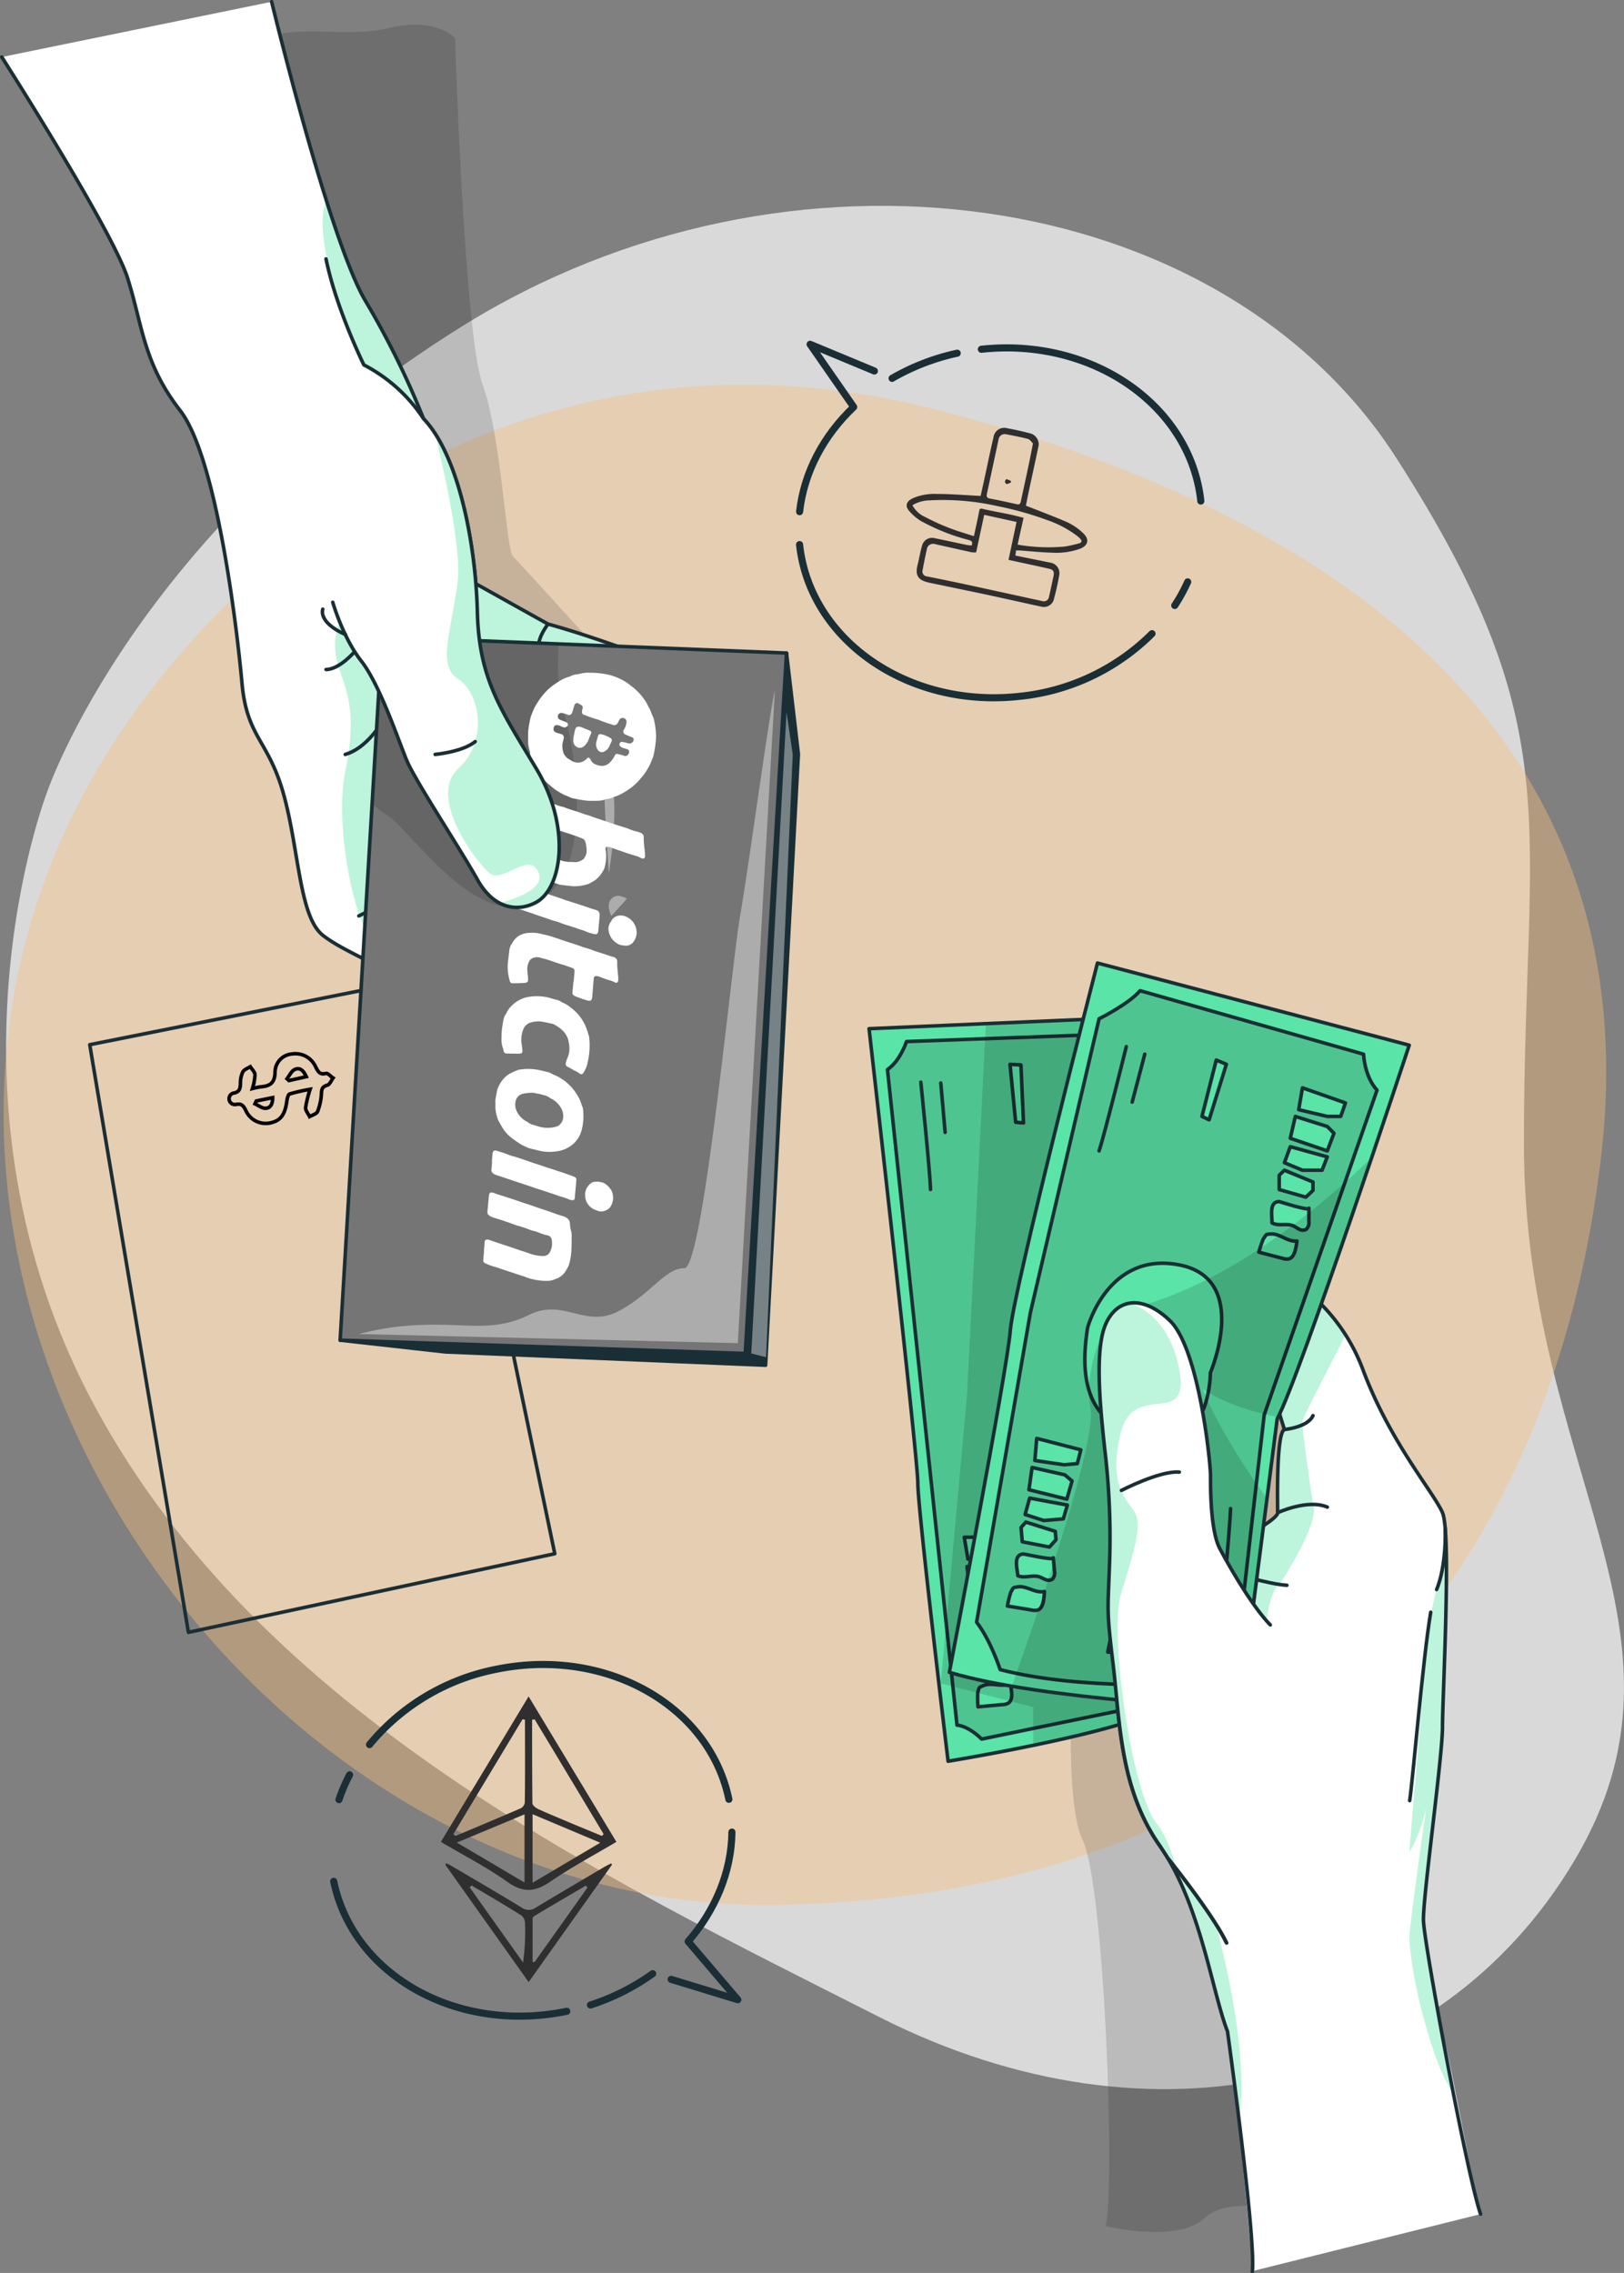 <svg xmlns="http://www.w3.org/2000/svg" xmlns:xlink="http://www.w3.org/1999/xlink" viewBox="0 0 457.83 640.77"><rect x="0" y="0" width="457.83" height="640.77" fill="#808080" stroke="none"/><defs><style>.cls-1,.cls-11,.cls-14{fill:#5ae4a7;}.cls-1,.cls-16,.cls-2,.cls-6,.cls-9{stroke:#1a2e35;stroke-linecap:round;stroke-linejoin:round;}.cls-17,.cls-2{fill:#757575;}.cls-13,.cls-19,.cls-3{fill:#fff;}.cls-3{opacity:0.7;}.cls-4{opacity:0.42;}.cls-5{fill:#f8be7d;}.cls-6,.cls-8,.cls-9{fill:none;}.cls-7{fill:#2f2f2f;}.cls-8{stroke:#000;stroke-miterlimit:10;}.cls-9{stroke-width:2px;}.cls-10{fill-opacity:0.7;opacity:0.2;}.cls-12{clip-path:url(#clip-path);}.cls-14,.cls-19{opacity:0.4;}.cls-15{clip-path:url(#clip-path-2);}.cls-16{fill:#1a2e35;}.cls-18{clip-path:url(#clip-path-3);}</style><clipPath id="clip-path"><path class="cls-1" d="M329.78,479.34a2.86,2.86,0,0,1-.59,1c-4.24,4-22.35,8.48-37.91,11.69-12.89,2.67-24,4.48-24,4.48s-8.53-70.92-8.53-78.37S245,290,245,290l33-1.43,43.83-1.89s.27,3.22.71,8.86C325.29,331.45,335.28,465.18,329.78,479.34Z"/></clipPath><clipPath id="clip-path-2"><path class="cls-1" d="M309.39,271.49l87.9,23.16S366.38,388.39,360.06,400l-10.47,81.71s-56.14-2.46-81.95-10.27c0,0,16.31-85.11,17.19-96.44S309.39,271.49,309.39,271.49Z"/></clipPath><clipPath id="clip-path-3"><polygon class="cls-2" points="221.73 184.1 210.1 381.56 95.89 377.81 104.91 226.51 107.71 179.53 157.47 181.53 221.73 184.1"/></clipPath></defs><title>MAIN ILLUSTRATION B</title><g id="Layer_2" data-name="Layer 2"><g id="Layer_1-2" data-name="Layer 1"><path class="cls-3" d="M13.25,223.37s-33.42,86.29,13.54,173.2,143.68,132.8,221.09,172.05,157.8,20.13,196-44.15-14.19-110.18-14.26-201.86,13.72-116-35.91-193.4S222.25,34.61,130.15,92.06,13.25,223.37,13.25,223.37Z"/><g class="cls-4"><path class="cls-5" d="M24.19,222.62C58.74,159,145.63,84.78,264.84,115.71S464.6,212,451.4,325.86,368.85,534.24,219.46,537-51.55,362.07,24.19,222.62Z"/></g><polygon class="cls-6" points="25.3 294.51 122.47 275.11 156.4 438.01 53.12 460.17 25.3 294.51"/><path class="cls-7" d="M124.29,519.24l24.73-41,24.75,41c-6.31,3.75-12.69,7.13-18.61,11.2-4.31,2.95-7.67,3.25-12.1.09C137.19,526.36,130.72,523.05,124.29,519.24ZM148,484.83l-.68-.17-19.51,32.4.61.51c6.15-2.59,12.31-5.16,18.42-7.81a2.2,2.2,0,0,0,1.11-1.61C148.06,500.38,148,492.6,148,484.83Zm2.7-.12-.69.12c0,7.84,0,15.68.08,23.52,0,.59,1,1.37,1.78,1.71,3.08,1.4,6.22,2.67,9.34,4,2.83,1.18,5.66,2.34,8.49,3.51l.46-.53Q160.47,500.87,150.73,484.71Zm-.56,26.73v19.33l19.08-11.29Zm-21.34,8,19.07,11.26V511.48Z"/><path class="cls-7" d="M172.57,525.62c-7.75,10.93-15.51,21.85-23.53,33.15l-23.5-33.08.25-.43c.63.32,1.3.6,1.91,1,6.46,3.81,13,7.6,19.36,11.5a3.38,3.38,0,0,0,4,0c6.35-3.84,12.75-7.58,19.13-11.35.67-.4,1.37-.73,2.05-1.09Zm-39.63,5.92-.53.53,15.05,21.18A64.15,64.15,0,0,0,148,542a2.77,2.77,0,0,0-1-2C142.37,537.07,137.65,534.32,132.94,531.54Zm32.68.58-.45-.56c-4.78,2.81-9.56,5.61-14.32,8.44-.3.18-.69.52-.7.79,0,4.1,0,8.2,0,12.3l.58,0Z"/><path class="cls-8" d="M71.17,306.87a21.94,21.94,0,0,1,2.37-.49c2.46-.19,3.89-1,4-3.94a5.17,5.17,0,0,1,4.73-5.31A6.25,6.25,0,0,1,89,300.79c.66,1.28,1.11,2.27,2.9,1.82.52-.13,1.31.83,2,1.29-.52.69-.91,1.79-1.57,2-1.32.39-1.66.94-1.71,2.3a16.23,16.23,0,0,1-1.09,5.14c-.25.67-1.47,1-2.25,1.44-.4-.84-1.19-1.72-1.13-2.53a32.41,32.41,0,0,1,1.28-5.17,52.71,52.71,0,0,0-5.78,1.32c-.45.16-.68,1.31-.78,2-.51,3.77-1.69,5.45-4.46,6.11a6.11,6.11,0,0,1-7.13-3.5c-.65-1.29-1.17-2-2.79-1.65a1.64,1.64,0,0,1-.7-3.2c1.94-.29,1.94-1.54,2-3a7.08,7.08,0,0,1,.68-3c.38-.66,1.37-1,2.09-1.44.47.75,1.28,1.47,1.33,2.24A16,16,0,0,1,71.17,306.87Zm1.07,3.51-.37.8c1,.45,2,1.3,3,1.25,1.56-.07,2-1.43,2-3Zm14.11-6.85c-.76-1.67-1.77-2.76-3.3-2-.91.42-1.44,1.69-2.14,2.58l.55.51Z"/><path class="cls-9" d="M189.21,558,208,563.74,194,547.32c7.67-8.83,12.21-19.63,12.34-30.84"/><path class="cls-9" d="M166.45,565.23A63.25,63.25,0,0,0,184,556.4"/><path class="cls-9" d="M94.07,530.36C99.6,557,129,573.37,159.78,567"/><path class="cls-9" d="M98.56,500.34a48.12,48.12,0,0,0-3,7"/><path class="cls-9" d="M205.48,507.24c-5.52-26.61-34.93-43-65.7-36.63a61.68,61.68,0,0,0-35.61,21.21"/><path class="cls-9" d="M246.5,104.59l-18.12-7.53,12.29,17.68c-8.48,8.05-14,18.36-15.25,29.51"/><path class="cls-9" d="M269.85,99.57a63.56,63.56,0,0,0-18.36,7.09"/><path class="cls-9" d="M338.53,141.25c-2.93-27-30.63-46.18-61.87-42.79"/><path class="cls-9" d="M331.18,170.69a47.3,47.3,0,0,0,3.65-6.65"/><path class="cls-9" d="M225.41,153.53c2.94,27,30.64,46.18,61.87,42.79a61.69,61.69,0,0,0,37.49-17.68"/><path class="cls-7" d="M286.26,156.62c3.27.67,6.58,1.33,9.88,2a3,3,0,0,1,2.48,3.5,72.08,72.08,0,0,1-1.6,7.1,2.9,2.9,0,0,1-3.34,1.83c-5.7-1.23-11.39-2.53-17.1-3.74-4.79-1-9.61-2-14.41-3-2.89-.6-4.35-1.69-3.5-5,.48-1.9.77-3.84,1.34-5.71a2.9,2.9,0,0,1,3.49-1.88c3.08.63,6.14,1.3,9.22,1.94a9.16,9.16,0,0,0,1.24.1c.21-.83.18-1.24-.84-1.53a57.53,57.53,0,0,1-13.54-5.38,14.24,14.24,0,0,1-3.12-2.63c-1.44-1.54-1-2.88.89-3.77a15.52,15.52,0,0,1,6.8-1.2c4,0,8.07.35,12.31.56.3-1.37.65-2.95,1-4.54.87-4,1.68-8,2.62-12a3.07,3.07,0,0,1,3.93-2.53c2.23.39,4.45.92,6.65,1.49a3.21,3.21,0,0,1,2.14,3.39c-.94,4.52-1.94,9-2.91,13.56-.25,1.18-.48,2.37-.68,3.37,3.68,1.45,7.22,2.78,10.69,4.25a16.57,16.57,0,0,1,5.72,3.77c1.53,1.62,1.05,3.25-1.07,4.1a19.84,19.84,0,0,1-7.88,1.14c-3.1-.08-6.2-.42-9.29-.64-.31,0-.62,0-.95,0Zm-11.07-.91a6.3,6.3,0,0,1-1.16,0c-3.49-.76-7-1.55-10.46-2.33a1.79,1.79,0,0,0-2.2,1.09c-.45,2.07-.9,4.14-1.27,6.23a1.38,1.38,0,0,0,1.21,1.79c3.15.63,6.3,1.27,9.44,1.94,7.66,1.65,15.31,3.33,23,5a1.5,1.5,0,0,0,2-1.26c.44-1.91.83-3.83,1.25-5.74.26-1.23,0-1.81-1.22-2.09-3.82-.87-7.66-1.68-11.46-2.51l2.26-10.69-9.12-2Zm11.68-2.17a51.62,51.62,0,0,0,13.11.56,32.1,32.1,0,0,0,4.22-.93c.79-.21.91-.71.31-1.32-.22-.22-.45-.45-.69-.65a30.47,30.47,0,0,0-8.76-4.64,91.56,91.56,0,0,0-13.86-3.88A69.41,69.41,0,0,0,262,141.06a9.61,9.61,0,0,0-4.78,1.37,7.6,7.6,0,0,0,3.75,3.39,61.62,61.62,0,0,0,6.59,3c2.23.87,4.54,1.53,7,2.33.53-2.47,1.05-4.76,1.49-7.06.13-.67.25-.8,1-.63,2.45.58,4.92,1,7.38,1.51,1.4.3,2.78.66,4.13,1ZM291.21,125c-.34-.31-.8-1.08-1.41-1.25-2.08-.57-4.2-.94-6.32-1.36a1.74,1.74,0,0,0-1.93,1.3q-1.65,7.75-3.32,15.5c-.18.84,0,1.22.93,1.38,2.47.46,4.93,1,7.37,1.55.91.23,1.12-.09,1.27-.82.71-3.34,1.45-6.66,2.15-10C290.37,129.38,290.74,127.42,291.21,125Z"/><path class="cls-7" d="M285,136a4.7,4.7,0,0,1-1.21.46c-.14,0-.47-.41-.48-.64s.32-.76.41-.74a6.25,6.25,0,0,1,1.27.51Z"/><path class="cls-10" d="M303.29,454.51s-4.27,51.63,1.9,64.15,9.27,98.1,6.5,108.87c0,0,19.87,5,27.74-2.11s20-.27,39.87-7.24,5.55-160.7,5.55-160.7l.61-55.93L352.6,372.29Z"/><path class="cls-11" d="M329.78,479.34a2.86,2.86,0,0,1-.59,1c-4.24,4-22.35,8.48-37.91,11.69-12.89,2.67-24,4.48-24,4.48s-8.53-70.92-8.53-78.37S245,290,245,290l33-1.43,43.83-1.89s.27,3.22.71,8.86C325.29,331.45,335.28,465.18,329.78,479.34Z"/><g class="cls-12"><path class="cls-10" d="M329.78,479.34l-38.5,7.92-14.54,3c-3.94-3.87-6.95-3.94-6.95-3.94l-1.15-10.85-1.88-17.75L250.19,301.53c3.62-2.48,5.37-7.91,5.37-7.91l22.17-.8,38.42-1.4,6.34,4.1C325.29,331.45,335.28,465.18,329.78,479.34Z"/><path class="cls-6" d="M329.78,479.34l-38.5,7.92-14.54,3c-3.94-3.87-6.95-3.94-6.95-3.94l-1.15-10.85-1.88-17.75L250.19,301.53c3.62-2.48,5.37-7.91,5.37-7.91l22.17-.8,38.42-1.4,6.34,4.1C325.29,331.45,335.28,465.18,329.78,479.34Z"/><polygon class="cls-1" points="271.83 433.36 284.68 433.34 284.69 437.36 281.11 438.62 272.88 439.53 271.83 433.36"/><polygon class="cls-1" points="272.62 441.63 282.06 441.31 284.48 442.46 284.36 447.79 273.34 447.92 272.62 441.63"/><polygon class="cls-1" points="274.13 450.15 284.92 449.38 284.79 453.42 279.58 455.26 274.07 454.95 274.13 450.15"/><polygon class="cls-1" points="274.78 456.96 283.48 457.4 284.27 459.64 283.01 462.1 275.22 462.59 273.88 458.79 274.78 456.96"/><path class="cls-1" d="M284.82,464.76c.41,1.16.83,2.32,1.24,3.49a2.59,2.59,0,0,1,.06,2.36,2,2,0,0,1-1.83.64c-.67-.06-1.33-.28-2-.31-2-.09-3.89,1.57-5.88,1.21-.78-2.15-2.74-5.31-.08-6.28C276.73,465.72,285.1,465.55,284.82,464.76Z"/><path class="cls-1" d="M284.78,474.58a19.46,19.46,0,0,1,.41,2.52c.1,1.09,0,2.38-.89,3a3.4,3.4,0,0,1-1.66.44l-6.93.63a32.76,32.76,0,0,1-.07-3.93c.41-1.55.12-1.43,1.6-2.06C279.58,474.18,282.38,475.77,284.78,474.58Z"/><path class="cls-6" d="M259.59,305.07s2.62,25.26,2.73,30.25"/><line class="cls-6" x1="265.22" y1="305.31" x2="266.45" y2="319.23"/><polygon class="cls-1" points="284.74 300.05 286.33 316.36 288.54 316.57 287.82 300.2 284.74 300.05"/><path class="cls-10" d="M329.78,479.34a2.86,2.86,0,0,1-.59,1c-4.24,4-22.35,8.48-37.91,11.69V481.26l-22.64-5.81-3.42-.87,1.54-16.88,5.86-64.5,5.11-100.38.22-4.27,43.83-1.89s.27,3.22.71,8.86C325.29,331.45,335.28,465.18,329.78,479.34Z"/></g><path class="cls-6" d="M329.78,479.34a2.86,2.86,0,0,1-.59,1c-4.24,4-22.35,8.48-37.91,11.69-12.89,2.67-24,4.48-24,4.48s-8.53-70.92-8.53-78.37S245,290,245,290l33-1.43,43.83-1.89s.27,3.22.71,8.86C325.29,331.45,335.28,465.18,329.78,479.34Z"/><path class="cls-13" d="M353,640.27c.28-2.53-3.7-38.81-3.77-42.75C349,586.7,346,572.57,346,572.57c-4.27-10.9-7.59-36-19-52.16s-11.38-35.08-13.27-51.2-1.43-14.71-1-29a209.43,209.43,0,0,0-1.43-32.17c-.94-9.49-2.84-26.19,0-34s10.28-9.56,18.41-1.8S341.22,412,341.22,416s0,16.26,2.85,21c0,0,16.12-8.25,16.12-10.52s-.47-22.4,1.9-23.48l-9.48-30.69,18-6.38a46.85,46.85,0,0,1,8.68,10.42,56.44,56.44,0,0,1,5.07,10.18c7.59,20.12,19.78,34.16,22.29,39.95s0,51.76,0,60.31-5.51,48-5.37,54.57c.11,4.75,3.35,22.62,6.57,36.3,1.25,5.27,8.47,43.48,9.53,46.52Z"/><path class="cls-14" d="M367.18,401c-.12,2.58,3,23.12,3,23.12,2.14,5.11-9.51,22.56-9.51,22.56-2.52,1.43-3.62,10.2-3.62,10.2-7.88-1.75-25.94-19.91-25.94-19.91s-2.17,7.44-4.54,25.86,12.8,62.18,19.27,92.4,3.42,42.29,3.42,42.29C349,586.7,346,572.57,346,572.57c-4.27-10.9-7.59-36-19-52.16s-11.38-35.08-13.27-51.2-1.43-14.71-1-29a209.43,209.43,0,0,0-1.43-32.17c-.94-9.49-2.84-26.19,0-34s10.28-9.56,18.41-1.8S341.22,412,341.22,416s0,16.26,2.85,21c0,0,16.12-8.25,16.12-10.52s-.47-22.4,1.9-23.48l-9.48-30.69,18-6.38a46.85,46.85,0,0,1,8.68,10.42C373.45,388,367.25,399.39,367.18,401Z"/><path class="cls-14" d="M397.41,544.56c.79-7.18,3.15-24.28,4.65-34.95-1.83,8.33-4.77,12.55-4.77,12.55s5.11-61.16,5.61-64.85,5.66-20.48,3.76-30.86c2.52,5.77,0,51.76,0,60.31s-5.51,48-5.37,54.57c.11,4.75,5.25,35.34,8.47,49C402.81,580.27,396.62,551.79,397.41,544.56Z"/><path class="cls-6" d="M417.39,624.15c-3.79-10.91-15.95-76.23-16.1-82.82s5.37-46,5.37-54.58,2.51-54.53,0-60.31-14.7-19.82-22.29-39.95a52.4,52.4,0,0,0-13.75-20.6l-18,6.4L362.09,403c-2.37,1.08-1.9,21.2-1.9,23.48S344.07,437,344.07,437c-2.85-4.75-2.85-17.07-2.85-21s-3.32-35.89-11.45-43.67-15.57-6-18.42,1.8-1,24.47,0,34a208.48,208.48,0,0,1,1.42,32.17c-.47,14.3-.94,12.88,1,29s1.9,35.08,13.28,51.21,14.7,41.25,19,52.15c0,0,8.06,58.22,7,67.7"/><path class="cls-6" d="M344.07,437s2.84,13.27,9.24,19.91"/><path class="cls-6" d="M345.8,443s12,3.67,17,3.9"/><path class="cls-6" d="M360.19,426.44s8.53-3.94,14-1.57"/><path class="cls-6" d="M362.09,403s6.63-.61,8.06-3.93"/><path class="cls-6" d="M329.19,523.8s12.75,15.82,16.54,23.88"/><path class="cls-6" d="M403.34,454.51c-2.14,12.56-5,46.94-5.93,53.1"/><path class="cls-6" d="M407.42,430.8c.35,11.38-2.42,17.31-2.42,17.31"/><path class="cls-11" d="M309.39,271.49l87.9,23.16S366.38,388.39,360.06,400l-10.47,81.71s-56.14-2.46-81.95-10.27c0,0,16.31-85.11,17.19-96.44S309.39,271.49,309.39,271.49Z"/><g class="cls-15"><path class="cls-10" d="M290.49,370l19.36-82.8s8.34-4.14,11.56-7.91l63,17.9s.19,6.17,3.79,10.13L356.4,398.85l-7.71,67.49s-10.25.83-11.23,8.41c0,0-33.22,1.8-55.5-4.08,0,0-2.63-8.19-6.64-13.36Z"/><path class="cls-6" d="M290.49,370l19.36-82.8s8.34-4.14,11.56-7.91l63,17.9s.19,6.17,3.79,10.13L356.4,398.85l-7.71,67.49s-10.25.83-11.23,8.41c0,0-33.22,1.8-55.5-4.08,0,0-2.63-8.19-6.64-13.36Z"/><path class="cls-1" d="M306.61,374.28s5.71-21.59,25.85-17.69S341.22,387,341.22,387s.13,21.46-16.22,18.5C310.84,403,303.29,395.19,306.61,374.28Z"/><path class="cls-6" d="M317.52,295.05s-6.09,24.66-7.67,29.4"/><line class="cls-6" x1="322.73" y1="297.18" x2="319.18" y2="310.7"/><polygon class="cls-1" points="367.18 306.67 379.3 310.93 377.97 314.73 374.18 314.73 366.12 312.83 367.18 306.67"/><polygon class="cls-1" points="365.17 314.73 374.18 317.57 376.07 319.47 374.18 324.45 363.75 320.89 365.17 314.73"/><polygon class="cls-1" points="363.75 323.26 374.18 326.13 372.71 329.9 367.18 329.9 362.09 327.77 363.75 323.26"/><polygon class="cls-1" points="362.09 329.9 370.15 333.22 370.15 335.59 368.13 337.49 360.63 335.35 360.63 331.32 362.09 329.9"/><path class="cls-1" d="M369,340.6c0,1.24,0,2.47,0,3.7a2.64,2.64,0,0,1-.74,2.25,2,2,0,0,1-1.94,0c-.61-.28-1.15-.72-1.78-1-1.87-.76-4.19.19-5.94-.81,0-2.29-.81-5.93,2-6C361,338.81,369,341.45,369,340.6Z"/><path class="cls-1" d="M365.63,349.85a18.1,18.1,0,0,1-.45,2.51c-.27,1.06-.78,2.25-1.84,2.53a3.38,3.38,0,0,1-1.72-.14L354.89,353a29.56,29.56,0,0,1,1.25-3.72c.9-1.33.59-1.31,2.19-1.41C360.86,347.74,363,350.17,365.63,349.85Z"/><polygon class="cls-1" points="342.88 298.84 338.85 314.73 340.87 315.68 345.73 300.03 342.88 298.84"/><polygon class="cls-1" points="292.27 405.5 304.71 408.72 303.71 412.61 299.93 412.93 291.74 411.73 292.27 405.5"/><polygon class="cls-1" points="290.96 413.7 300.18 415.77 302.23 417.5 300.76 422.62 290.07 419.97 290.96 413.7"/><polygon class="cls-1" points="290.27 422.33 300.91 424.3 299.77 428.18 294.26 428.65 289 426.96 290.27 422.33"/><polygon class="cls-1" points="289.19 429.09 297.5 431.7 297.7 434.06 295.86 436.13 288.2 434.64 287.85 430.63 289.19 429.09"/><path class="cls-1" d="M296.94,439.16c.11,1.23.22,2.46.32,3.69a2.6,2.6,0,0,1-.54,2.3,2,2,0,0,1-1.93.16c-.63-.22-1.21-.61-1.85-.81-1.94-.59-4.16.55-6-.3-.21-2.28-1.31-5.83,1.5-6.11C288.87,438.05,297,440,296.94,439.16Z"/><path class="cls-1" d="M294.43,448.66a17.9,17.9,0,0,1-.24,2.53c-.18,1.09-.59,2.31-1.62,2.69a3.45,3.45,0,0,1-1.72,0L284,452.75a30.69,30.69,0,0,1,.93-3.82c.78-1.4.47-1.35,2.06-1.59C289.49,447,291.81,449.2,294.43,448.66Z"/><path class="cls-6" d="M344.07,460.29s2.84-31.85,2.84-35"/><path class="cls-6" d="M338.38,458.87s1.18-16.55,1.42-19.42"/><polygon class="cls-1" points="316.14 446.92 312.3 465.74 316.14 465.74 318.94 446.92 316.14 446.92"/><path class="cls-10" d="M360.31,399.55c-8.31-1.74-15.73-4.29-21.22-8,0,0,4,11.43,18.08,30.92l-7.58,59.23s-36.64-1.6-64.33-6.34c8.51-24,23.95-69.39,22.14-78.39-2.48-12.36,6.28-26.95,6.28-26.95,27.7-5,54.56-25.92,73-43.62C377.29,354.21,364.47,391.35,360.31,399.55Z"/></g><path class="cls-6" d="M309.39,271.49l87.9,23.16S366.38,388.39,360.06,400l-10.47,81.71s-56.14-2.46-81.95-10.27c0,0,16.31-85.11,17.19-96.44S309.39,271.49,309.39,271.49Z"/><path class="cls-13" d="M358.11,458.08l-12.38,89.6c-2.76-5.86-10.27-15.86-14.16-20.86-1.43-1.87-2.38-3-2.38-3L327,520.41c-11.38-16.12-11.38-35.08-13.27-51.2s-1.43-14.71-1-29a209.43,209.43,0,0,0-1.43-32.17c-.94-9.49-2.84-26.19,0-34,1.39-3.81,3.9-6.18,7-6.69s7.23.94,11.37,4.89c8.14,7.78,11.46,39.74,11.46,43.68s0,16.26,2.85,21C344.07,437,351.71,451.44,358.11,458.08Z"/><path class="cls-14" d="M326.05,514c2.59,3.31,4.35,8.08,5.52,12.8-1.43-1.87-2.38-3-2.38-3L327,520.41c-11.38-16.12-11.38-35.08-13.27-51.2s-1.43-14.71-1-29a209.43,209.43,0,0,0-1.43-32.17c-.94-9.49-2.84-26.19,0-34,1.39-3.81,3.9-6.18,7-6.69,6,1.71,12,7.81,14.07,18.25,3.55,17.52-12.62,3.36-16.37,18.21s1.7,18.86,3.94,22.6-.62,12-3.94,23.06S318.94,504.93,326.05,514Z"/><path class="cls-6" d="M358.11,458.08c-6.4-6.64-14-21.11-14-21.11-2.85-4.75-2.85-17.07-2.85-21s-3.32-35.89-11.45-43.67-15.57-6-18.42,1.8-1,24.47,0,34a208.48,208.48,0,0,1,1.42,32.17c-.47,14.3-.94,12.88,1,29s1.9,35.08,13.28,51.21l2.19,3.38s12.75,15.82,16.54,23.88"/><path class="cls-6" d="M316.15,420.16S327,414.54,332.46,415"/><path class="cls-10" d="M174,189s-27.5-30.27-29.4-32.17-3.32-34.14-8.53-48.36-7.77-97.68-7.77-97.68-5-6.16-19-2.84S81.56,5.09,65.91,14.1s14.7,138,14.7,138l30.79,98.13Z"/><path class="cls-13" d="M192.9,189.21s-12.32,78.71-25.13,89.14c-7.42,6-19,8.75-29.25,8.37-7.43-.26-14.19-2.13-18.17-5.52-9.48-8.07-22.76-12.33-29.38-17.55S84.33,240,80.06,224.29s-10.44-16.12-11.85-31.76S61.09,129,50.78,115.72,40.23,92,36,78.49.5,16.08.5,16.08L76.58.5s7.48,31,15.49,56.21c3.8,12,7.72,22.7,11,28.19a236.47,236.47,0,0,1,16.34,33.19c8.6,9,13.31,29,14.74,46.47h0l20.35,11.36C170.14,180.2,192.9,189.21,192.9,189.21Z"/><path class="cls-14" d="M192.9,189.21s-12.32,78.71-25.13,89.14c-7.42,6-19,8.75-29.25,8.37-24.33-6-30.87-19.56-34.17-22.84-4.38-4.37-10.15-31-7-46.54s.88-21.25-1.73-28.82c-5.78-16.79,11.87-25.82,13.69-32.17s1.17-41.88-6.75-53.44c-4.22-6.14-15.1-37.84-10.51-46.2,3.8,12,7.72,22.7,11,28.19a236.47,236.47,0,0,1,16.34,33.19c8.6,9,13.31,29,14.74,46.47h0l20.35,11.36C170.14,180.2,192.9,189.21,192.9,189.21Z"/><path class="cls-6" d="M100,183.69s-4.29,5.05-8.08,5.05"/><path class="cls-6" d="M109.33,200.74s-4.62,9.81-12,11.94"/><path class="cls-6" d="M101.16,258.2s10.43-4.51,12.09-12.09"/><path class="cls-6" d="M154.5,175.93s-2.61,3.32-2.61,5.93"/><path class="cls-6" d="M76.58.5s16.28,67.32,26.49,84.4a236.47,236.47,0,0,1,16.34,33.19c8.6,9,13.31,29,14.74,46.48h0l20.35,11.36c15.64,4.27,38.4,13.28,38.4,13.28s-12.32,78.71-25.13,89.14-37.92,10.9-47.42,2.85S97.59,268.87,91,263.65,84.33,240,80.06,224.29s-10.44-16.12-11.85-31.76S61.09,129,50.78,115.72,40.23,92,36,78.49.5,16.08.5,16.08"/><polygon class="cls-16" points="221.73 184.11 95.89 377.81 125.6 381.12 215.83 384.87 225.07 212.58 221.73 184.11"/><polygon class="cls-17" points="221.73 184.1 210.1 381.56 95.89 377.81 104.91 226.51 107.71 179.53 157.47 181.53 221.73 184.1"/><g class="cls-18"><path class="cls-19" d="M101.16,376.07a79.68,79.68,0,0,1,19.28-2.59c11.69-.29,19.15,1.93,28.76-2.82s15.81,3.8,25-.94,13.43-12.36,18.72-12.19,13.2-84.73,15.73-99.33,7.94-55.34,9.8-63.6L208,378.65Z"/><path class="cls-19" d="M172.36,258.2l4.38-4.83s-2.72-1.84-4.38,0S172.36,258.2,172.36,258.2Z"/><path class="cls-10" d="M151.18,254.39c-17,8.17-35.4-20.46-41.85-24.4a26.83,26.83,0,0,1-4.42-3.48l2.8-47,49.76,2c-.32,7-.21,14.73,1.35,19.21C162.16,210.4,168.16,246.23,151.18,254.39Z"/><path class="cls-19" d="M171.17,216.33c-2.09-3.73.48,29.78.48,29.78S175.44,223.91,171.17,216.33Z"/></g><polygon class="cls-6" points="221.73 184.1 210.1 381.56 95.89 377.81 104.91 226.51 107.71 179.53 157.47 181.53 221.73 184.1"/><polygon class="cls-19" points="215.96 382.61 211.79 381.56 221.73 200.74 223.49 212.68 215.96 382.61"/><path class="cls-13" d="M148.9,206.18a28.72,28.72,0,0,1,.72-4.06,3.58,3.58,0,0,1,.19-.55c.28-.66.52-1.33.84-2s.85-1.45,1.3-2.17c.18-.28.39-.55.6-.82s.67-.84,1-1.22a14.34,14.34,0,0,1,2.77-2.44c.59-.37,1.14-.81,1.76-1.12a9.66,9.66,0,0,1,2.29-1,1.16,1.16,0,0,0,.37-.13,4.87,4.87,0,0,1,1.9-.57,1,1,0,0,0,.24,0,10.24,10.24,0,0,1,3.65-.45,23.15,23.15,0,0,1,5.44.67,2.94,2.94,0,0,1,.66.19,16.13,16.13,0,0,1,2.45,1,15.3,15.3,0,0,1,2.31,1.43c.44.38.93.7,1.37,1.08a16.8,16.8,0,0,1,3.2,3.64c.41.62.7,1.32,1.1,2s.64,1.73,1.1,2.53a.9.9,0,0,1,.08.23,22.05,22.05,0,0,1,.72,5.43,30.57,30.57,0,0,1-.73,5.15,4.23,4.23,0,0,1-.27.78c-.27.68-.52,1.37-.85,2a19,19,0,0,1-1.27,2.13c-.42.61-.92,1.17-1.39,1.74a14.33,14.33,0,0,1-3.05,2.77,19,19,0,0,1-1.81,1.15,9.72,9.72,0,0,1-2.25,1,.9.9,0,0,0-.23.08,6,6,0,0,1-2.23.64,1.58,1.58,0,0,0-.37.11,5.34,5.34,0,0,1-1.77.33,30.29,30.29,0,0,1-3.16,0c-1.35-.14-2.69-.41-4-.66a5.2,5.2,0,0,1-1-.36l-1.53-.64-.18-.07c-.73-.43-1.47-.82-2.17-1.29a20.36,20.36,0,0,1-1.7-1.37,13.35,13.35,0,0,1-2.83-3.12c-.36-.58-.81-1.11-1.11-1.72a10,10,0,0,1-1-2.34,1.78,1.78,0,0,0-.19-.5,3.46,3.46,0,0,1-.45-1.47,2.21,2.21,0,0,0-.11-.58,9.15,9.15,0,0,1-.42-3.41C148.85,207.48,148.88,206.81,148.9,206.18Zm9.63,3.68a7,7,0,0,0,.36,2.5,1.35,1.35,0,0,0,.24.42,3.8,3.8,0,0,0,1.53,1.39,2.14,2.14,0,0,1,.38.23,3.3,3.3,0,0,0,4.34-.5c.43-.46.74-.41,1.05.16a.75.75,0,0,1,.07.12,2.65,2.65,0,0,0,1.66,1.41l.42.14a3.18,3.18,0,0,0,3.61-1.08,6.23,6.23,0,0,0,1.14-1.68.65.65,0,0,1,.8-.42c.48.1,1,.25,1.45.38.15,0,.29.14.45.18a1.09,1.09,0,0,0,1.29-.9c.15-.54,0-.86-.69-1.07-.37-.12-.76-.2-1.12-.34a2.12,2.12,0,0,1-.66-.4.7.7,0,0,1-.14-.85.67.67,0,0,1,.71-.41c.38.06.76.16,1.14.25a7.79,7.79,0,0,0,.8.2,1.2,1.2,0,0,0,1.25-.92.65.65,0,0,0-.38-.8c-.21-.1-.43-.16-.64-.25-.46-.2-.94-.37-1.38-.61a.85.85,0,0,1-.35-1.25l.16-.3a4.53,4.53,0,0,0,.61-1.88,1.09,1.09,0,0,0-2.07-.57c-.1.18-.18.37-.28.56a1.21,1.21,0,0,1-1.75.7c-.56-.2-1.14-.37-1.71-.56l-1.28-.46a9.83,9.83,0,0,0-1.37-.51,35.86,35.86,0,0,1-3.48-1.22c-.52-.16-.66-.43-.6-1,0-.31.12-.61.17-.91a.75.75,0,0,0-.34-.8c-.23-.15-.47-.3-.71-.43a.8.8,0,0,0-1.28.45c-.14.37-.22.75-.33,1.12a7.91,7.91,0,0,1-.33,1,.9.9,0,0,1-1.14.58c-.23-.06-.45-.2-.68-.27a6.65,6.65,0,0,0-1.17-.28,1,1,0,0,0-.48,1.89l.45.18c.45.18.91.35,1.35.55a.74.74,0,0,1,.51.66.77.77,0,0,1-.49.68,1,1,0,0,1-.56.12,2.7,2.7,0,0,1-.82-.26,3,3,0,0,0-1.24-.39.8.8,0,0,0-.87.62,1.09,1.09,0,0,0,.74,1.51c.41.15.84.25,1.26.38a1,1,0,0,1,.78,1.28c0,.18-.09.35-.13.52C158.7,209.1,158.61,209.48,158.53,209.86Z"/><path class="cls-13" d="M146.47,233c.2-1.22.39-2.54.64-3.84a19.88,19.88,0,0,1,.6-1.95c.17-.51.37-1,.55-1.51a4.32,4.32,0,0,1,.19-.45,1.24,1.24,0,0,1,1.64-.62c.46.16.93.3,1.39.45l1.38.45,2.36.77a7.14,7.14,0,0,1,.92.32,13,13,0,0,0,2.58.85,2.54,2.54,0,0,1,.47.14c1.12.49,2.3.79,3.45,1.17s2.22.83,3.37,1.11c.39.1.75.3,1.14.43s1,.35,1.57.52l1.7.57,1.75.59,2,.67c.6.19,1.21.37,1.81.57a8.89,8.89,0,0,1,1.2.4,13.49,13.49,0,0,0,2.35.78,7.11,7.11,0,0,1,1.1.37,1.24,1.24,0,0,1,.84,1.25,27.75,27.75,0,0,0,.28,3.64c.05.42.06.84.08,1.26a2.82,2.82,0,0,1,0,.58.55.55,0,0,1-.7.5,1.48,1.48,0,0,1-.5-.17,7.77,7.77,0,0,0-2-.75c-.51-.14-1-.32-1.53-.48l-2.07-.71-1.6-.55c-.51-.18-1-.38-1.51-.54a1.93,1.93,0,0,0-.63-.1c-.49,0-.66.22-.59.71s.16,1,.18,1.49a13.22,13.22,0,0,1-.38,3.43,2.64,2.64,0,0,1-.2.6,8.57,8.57,0,0,1-2.43,3.11c-.57.42-1.21.68-1.8,1.06a.48.48,0,0,1-.18.07,12.59,12.59,0,0,1-4.35.65c-1.13-.13-2.26-.23-3.38-.39a6.12,6.12,0,0,1-1.31-.38c-.64-.23-1.27-.5-1.9-.75l0,0a21.85,21.85,0,0,1-2.34-1.47c-.49-.4-1-.8-1.45-1.21a14.22,14.22,0,0,1-2.73-3.4c-.43-.7-.66-1.48-1.08-2.18a.73.73,0,0,1-.09-.22,14.9,14.9,0,0,1-.76-4.19C146.47,234.82,146.45,234,146.47,233Zm14,10c.58,0,1.15,0,1.72.06a4,4,0,0,0,2.2-.8.51.51,0,0,0,.21-.2,4.22,4.22,0,0,0,.77-1.76,8.78,8.78,0,0,0-.36-3,1.39,1.39,0,0,0-.88-.93c-.88-.36-1.78-.69-2.68-1-.65-.23-1.32-.43-2-.65-.51-.17-1-.36-1.52-.52s-1.26-.42-1.89-.62l-2.73-.87a2.17,2.17,0,0,0-.43-.08.71.71,0,0,0-.79.44,1.86,1.86,0,0,0-.15.56,7.67,7.67,0,0,0,.9,4.73,10.34,10.34,0,0,0,3,3.13,1.83,1.83,0,0,0,.34.18c.39.19.77.41,1.18.57a8.17,8.17,0,0,0,1.41.5C159.36,242.89,159.93,242.93,160.48,243Z"/><path class="cls-13" d="M139.65,310.07c.17-.92.32-1.92.55-2.9a7.41,7.41,0,0,1,.52-1.24c.08-.17.19-.31.27-.47a7.61,7.61,0,0,1,2.62-2.73,18.25,18.25,0,0,1,2.48-1.11,1.86,1.86,0,0,1,.52-.11,15.71,15.71,0,0,1,5.8.23c.57.15,1.14.27,1.71.4a5.27,5.27,0,0,1,1.7.7,1.4,1.4,0,0,0,.17.09,11.35,11.35,0,0,1,2.53,1.34A9.34,9.34,0,0,1,160,305.4a17.93,17.93,0,0,1,1.43,1.46,17.14,17.14,0,0,1,1.8,2.7c.46.8.6,1.71,1,2.52a1.75,1.75,0,0,1,.13.61,15.8,15.8,0,0,1-.38,5.89,8.24,8.24,0,0,1-.93,2.18,7.38,7.38,0,0,1-1.78,2,8.74,8.74,0,0,1-2.22,1.28,10.09,10.09,0,0,1-2.54.59,12.61,12.61,0,0,1-4.54-.25l-2.69-.67a3.66,3.66,0,0,1-.68-.25c-.58-.27-1.16-.51-1.7-.83-.71-.42-1.38-.91-2.06-1.38-.14-.1-.27-.23-.42-.33a10,10,0,0,1-2.67-2.86c-.44-.69-.83-1.42-1.24-2.14a.75.75,0,0,1-.08-.18,11.83,11.83,0,0,1-.78-3.58C139.69,311.51,139.65,310.83,139.65,310.07Zm10.91-2a13.13,13.13,0,0,0-3.07.25,3.08,3.08,0,0,0-1,.43,2.73,2.73,0,0,0-1.17,1.9,4.37,4.37,0,0,0,.49,2.88,6.47,6.47,0,0,0,2.78,2.7,1.07,1.07,0,0,1,.25.16,4.38,4.38,0,0,0,1.71.79c.36.1.72.2,1.07.32a8.8,8.8,0,0,0,5.23.1,2.05,2.05,0,0,0,.8-.42,3.09,3.09,0,0,0,1.1-2,4.51,4.51,0,0,0-.63-2.9,6.43,6.43,0,0,0-2.73-2.56,1.38,1.38,0,0,1-.29-.17,4.46,4.46,0,0,0-1.9-.84l-1.13-.32C151.6,308.34,151.08,308.23,150.56,308.11Z"/><path class="cls-13" d="M136.42,352.63c.07-.78.14-1.55.2-2.33s.34-.94,1.06-.82a4.26,4.26,0,0,1,.69.22l2,.69,1.62.53,1.94.65,1.7.58c.5.17,1,.35,1.52.51s1.24.38,1.84.61a12,12,0,0,0,4.13.82,2.13,2.13,0,0,0,2-1.29,5.13,5.13,0,0,0,.43-3.18,1.47,1.47,0,0,0-1.29-1.38,11.43,11.43,0,0,1-2.36-.77,12.35,12.35,0,0,0-1.34-.44,7.66,7.66,0,0,1-.94-.25,32.71,32.71,0,0,0-3.73-1.26c-.77-.23-1.52-.54-2.29-.81l-2.07-.71c-.5-.17-1-.32-1.53-.48s-1.06-.31-1.56-.53a2.57,2.57,0,0,1-.74-.53.88.88,0,0,1-.29-.8c.14-1.55.28-3.1.43-4.65a1.93,1.93,0,0,1,.13-.47.58.58,0,0,1,.62-.37,3.07,3.07,0,0,1,.67.14c.17.05.32.14.49.2,1.54.5,3.09,1,4.63,1.49s2.78,1,4.19,1.41c1,.31,1.93.66,2.9,1l4,1.35c1,.34,1.94.72,2.95,1a4,4,0,0,1,1.49.69,1.82,1.82,0,0,1,.76,1.41,10.65,10.65,0,0,0,.35,2.25,4.55,4.55,0,0,1,.14,1.16c0,1.38,0,2.76-.07,4.14a19,19,0,0,1-.53,3.6,7,7,0,0,1-.51,1.31c-.07.18-.2.34-.28.51a5.72,5.72,0,0,1-2.34,2.41,2.18,2.18,0,0,1-.54.22c-.3.11-.59.25-.9.34a4.77,4.77,0,0,1-1,.25,15.77,15.77,0,0,1-4.49-.35,12,12,0,0,1-2.56-.79c-.41-.18-.87-.26-1.3-.4l-1.83-.63-1.76-.57c-.51-.16-1-.34-1.52-.51s-1.25-.46-1.89-.62a18.8,18.8,0,0,1-2.74-1c-.58-.24-.7-.52-.65-1.15s.14-1.55.21-2.33Z"/><path class="cls-13" d="M161.72,276.77c.08-.94.17-1.88.24-2.81.06-.69-.13-.93-.78-1.14s-1.28-.47-1.93-.68-1.09-.32-1.63-.49l-1.24-.42c-.69-.23-1.38-.48-2.07-.7s-1.33-.33-2-.55a3.11,3.11,0,0,0-2.41.25,1.64,1.64,0,0,0-.58.56,4.58,4.58,0,0,0-.66,2.8l.21,2.23a1.23,1.23,0,0,1,0,.19c.06.72-.2,1-.92,1.08-1.12.06-2.24.09-3.36.11a.76.76,0,0,1-.87-.68,13.78,13.78,0,0,1-.54-5.19c.15-1.16.27-2.32.42-3.48a3.64,3.64,0,0,1,.64-1.71,1.61,1.61,0,0,0,.2-.33,5.24,5.24,0,0,1,2.07-2.13,6.09,6.09,0,0,1,2.75-.69,9.46,9.46,0,0,1,3.47.33c.66.16,1.33.3,2,.47s1.15.36,1.72.54l1.84.62,1.75.59,1.9.61,1.47.49a14.42,14.42,0,0,0,1.52.53,17.48,17.48,0,0,1,2.44.82c.4.17.83.27,1.25.41l1.85.6,1.65.55c.3.1.6.17.89.26A1.27,1.27,0,0,1,174,271c0,.41,0,.82,0,1.22.08,1,.19,2.07.28,3.1a7,7,0,0,1,0,1c0,.66-.46.91-1,.58a8.57,8.57,0,0,0-1.69-.62c-.54-.16-1.07-.35-1.61-.55-.38-.14-.74-.31-1.13-.44a2.47,2.47,0,0,0-.71-.13.69.69,0,0,0-.76.61c0,.24,0,.49-.06.73-.12,1.49-.23,3-.35,4.46a2.82,2.82,0,0,1-.16.71.6.6,0,0,1-.72.44,1,1,0,0,1-.24,0,30.13,30.13,0,0,1-3.68-1.26c-.7-.35-.86-.61-.77-1.38s.17-1.81.25-2.71Z"/><path class="cls-13" d="M166.13,296.74a22.1,22.1,0,0,1-.68,3.64,4.79,4.79,0,0,1-.37.95c-.16.35-.36.69-.54,1a.71.71,0,0,1-1.16.3,5.82,5.82,0,0,0-1.47-.84c-.16-.08-.31-.19-.46-.28l-1.06-.59c-.12-.07-.26-.12-.39-.19a.89.89,0,0,1-.5-1,8,8,0,0,1,.43-1.39,6.77,6.77,0,0,0,.38-4.52.89.89,0,0,1,0-.14,5.91,5.91,0,0,0-1.76-3.23,11.37,11.37,0,0,0-2.25-1.6,2.75,2.75,0,0,0-.82-.29c-.78-.17-1.55-.34-2.34-.48a7.12,7.12,0,0,0-3.28.11,3.26,3.26,0,0,0-2.34,2,7.83,7.83,0,0,0-.44,4.25c.1.56.15,1.13.2,1.69s-.15.86-.74.91a8.42,8.42,0,0,1-.87,0L143,297a.91.91,0,0,1-1.05-.84,2.31,2.31,0,0,0-.12-.52,7.22,7.22,0,0,1-.45-2.91,24.12,24.12,0,0,1,.59-5.36,3.31,3.31,0,0,1,.65-1.5.67.67,0,0,0,.13-.21,5.88,5.88,0,0,1,1.3-1.92,10.33,10.33,0,0,1,1.3-1.17,9.72,9.72,0,0,1,2.64-1.31,1.09,1.09,0,0,1,.24-.07,14.23,14.23,0,0,1,7.07.21c.49.17,1,.3,1.5.43a4.56,4.56,0,0,1,1.55.67,1.2,1.2,0,0,0,.21.13,7.76,7.76,0,0,1,2.17,1.28,16,16,0,0,1,1.66,1.41,13.46,13.46,0,0,1,1.38,1.64,18.1,18.1,0,0,1,1.18,2,27.39,27.39,0,0,1,1,2.88,2.44,2.44,0,0,1,.16.71A21.45,21.45,0,0,1,166.13,296.74Z"/><path class="cls-13" d="M138.66,327.46c.05-.6.1-1.2.16-1.8a3.31,3.31,0,0,1,.06-.53c.11-.69.48-.95,1.14-.71a33.85,33.85,0,0,1,3.68,1.24,10,10,0,0,0,1.35.4l1.48.48,2.17.73,1.65.58,1.53.5,2,.67c.57.19,1.15.36,1.72.54l1.52.51c.66.22,1.33.43,2,.66.92.33,1.84.65,2.73,1,.56.23.68.53.62,1.13l-.42,4.66a1.94,1.94,0,0,1,0,.24c-.08.44-.3.64-.74.59a3.19,3.19,0,0,1-1-.26,12,12,0,0,0-1.93-.68c-.6-.17-1.2-.4-1.79-.6l-1.43-.48c-.69-.24-1.38-.47-2.08-.69l-1.9-.61c-.44-.14-.88-.31-1.33-.46l-1.94-.65-1.42-.47-2.08-.7-1.29-.43-2.12-.71c-.49-.16-1-.31-1.47-.5a1.93,1.93,0,0,1-.57-.37,1.15,1.15,0,0,1-.42-1.08c.08-.74.13-1.49.2-2.23Z"/><path class="cls-13" d="M145.29,252.5c.07-.74.14-1.49.2-2.23s.31-.94,1-.85a4,4,0,0,1,1.12.31,15.46,15.46,0,0,0,2.81.94,3.8,3.8,0,0,1,.78.27,16.3,16.3,0,0,0,2.58.87,11.31,11.31,0,0,1,1.24.42l1.79.61,1.84.62.5.2,4.91,1.57,1.47.5c.66.22,1.31.47,2,.65,1.32.35,1.62.75,1.49,2.11s-.21,2.46-.33,3.69a3.2,3.2,0,0,1-.15.76.59.59,0,0,1-.64.42,3.69,3.69,0,0,1-.58-.09,13.24,13.24,0,0,1-2.45-.8c-.44-.2-.92-.31-1.38-.47l-2.11-.71-1.53-.49a15,15,0,0,1-1.52-.5,13.14,13.14,0,0,0-2.17-.72c-.42-.11-.83-.27-1.25-.41l-2.21-.75-1.37-.47c-.52-.19-1-.38-1.56-.55l-2.12-.71-1.57-.52c-.8-.25-1-.56-1-1.39s.13-1.52.2-2.28Z"/><path class="cls-13" d="M175.74,266.54a8.4,8.4,0,0,1-1-.19,3.25,3.25,0,0,1-.81-.41,8.34,8.34,0,0,1-1-.8,4.91,4.91,0,0,1-1.28-2.42,3.25,3.25,0,0,1,.39-2.62c.09-.15.2-.3.28-.46a2.9,2.9,0,0,1,2.76-1.55,3,3,0,0,1,1.27.26,4.89,4.89,0,0,1,2.41,2,3.86,3.86,0,0,1,.47,1.06,4.55,4.55,0,0,1,.25,1.72,4.68,4.68,0,0,1-.79,2.22,2.58,2.58,0,0,1-2.33,1.25l-.63-.05Z"/><path class="cls-13" d="M168.69,333.11l1.2.26a2.35,2.35,0,0,1,1,.56,6.26,6.26,0,0,1,1.29,1.38,3.07,3.07,0,0,1,.27.46,4.69,4.69,0,0,1-.38,4.46,2.72,2.72,0,0,1-1.32,1,3.1,3.1,0,0,1-1.85.23c-.38-.09-.73-.27-1.1-.38a4.63,4.63,0,0,1-2-1.53l0,0a4.53,4.53,0,0,1-.63-4.07,4.06,4.06,0,0,1,1.64-2.06,1.83,1.83,0,0,1,.72-.26C167.92,333.11,168.31,333.13,168.69,333.11Z"/><path class="cls-13" d="M161.63,208.12c.16-.78.29-1.57.48-2.34s.63-1.05,1.44-.89a2.76,2.76,0,0,1,.55.19l1.9.77a2.72,2.72,0,0,1,.35.16.62.62,0,0,1,.26.88,14,14,0,0,0-.76,1.84,4.59,4.59,0,0,1-1.4,1.78,1.72,1.72,0,0,1-2.22-.21,2,2,0,0,1-.6-1.54l0-.63Z"/><path class="cls-13" d="M168.11,209.2c.1-.36.27-1,.48-1.73a.67.67,0,0,1,.84-.49,7.92,7.92,0,0,1,2.69,1.1.71.71,0,0,1,.25,1c-.22.47-.43.94-.64,1.41a3.1,3.1,0,0,1-1.52,1.45,1.39,1.39,0,0,1-1.62-.46A2.7,2.7,0,0,1,168.11,209.2Z"/><path class="cls-13" d="M151.18,254.39a11.2,11.2,0,0,1-10.23.15c-2.28-1.09-4.44-3.06-6.37-6.54-4.73-8.53-17.55-28-19.91-33.62s-7.58-21.38-12.8-28-8.06-16.6-8.06-16.6l-1.9-96.72c2.84,14,10.67,29.87,10.67,29.87a44.84,44.84,0,0,1,16.83,15.17,28.31,28.31,0,0,1,3.27,4.23c7.74,12,11.49,33.55,11.9,50.29.48,19,6.64,27.51,16.6,44.1S157.65,250.7,151.18,254.39Z"/><path class="cls-14" d="M151.18,254.39a11.49,11.49,0,0,1-10.23.15c5.44-1.48,12.58-4.28,10.94-8.43-2.58-6.57-10.12,3.17-13.91,0s-17.54-21.4-8.8-29.42,5.95-21.46,0-25.25-2.1-12.81-.21-27c1.15-8.59-2.91-28-6.29-42.1,7.74,12,11.49,33.55,11.9,50.29.48,19,6.64,27.51,16.6,44.1S157.65,250.94,151.18,254.39Z"/><path class="cls-6" d="M91.91,73c2.85,14,10.67,29.87,10.67,29.87a44.81,44.81,0,0,1,16.83,15.18c10,10.43,14.7,35.56,15.17,54.52s6.64,27.5,16.6,44.1,7.19,33.76,0,37.68c-5,2.74-11.85,2.15-16.6-6.39S117,220,114.67,214.38s-7.59-21.38-12.8-28-8.06-16.59-8.06-16.59"/><path class="cls-6" d="M122.68,212.68s7.74-.69,11.29-3.62"/><path class="cls-6" d="M91,171.73s-1.5,3.65,6.4,7.17"/></g></g></svg>